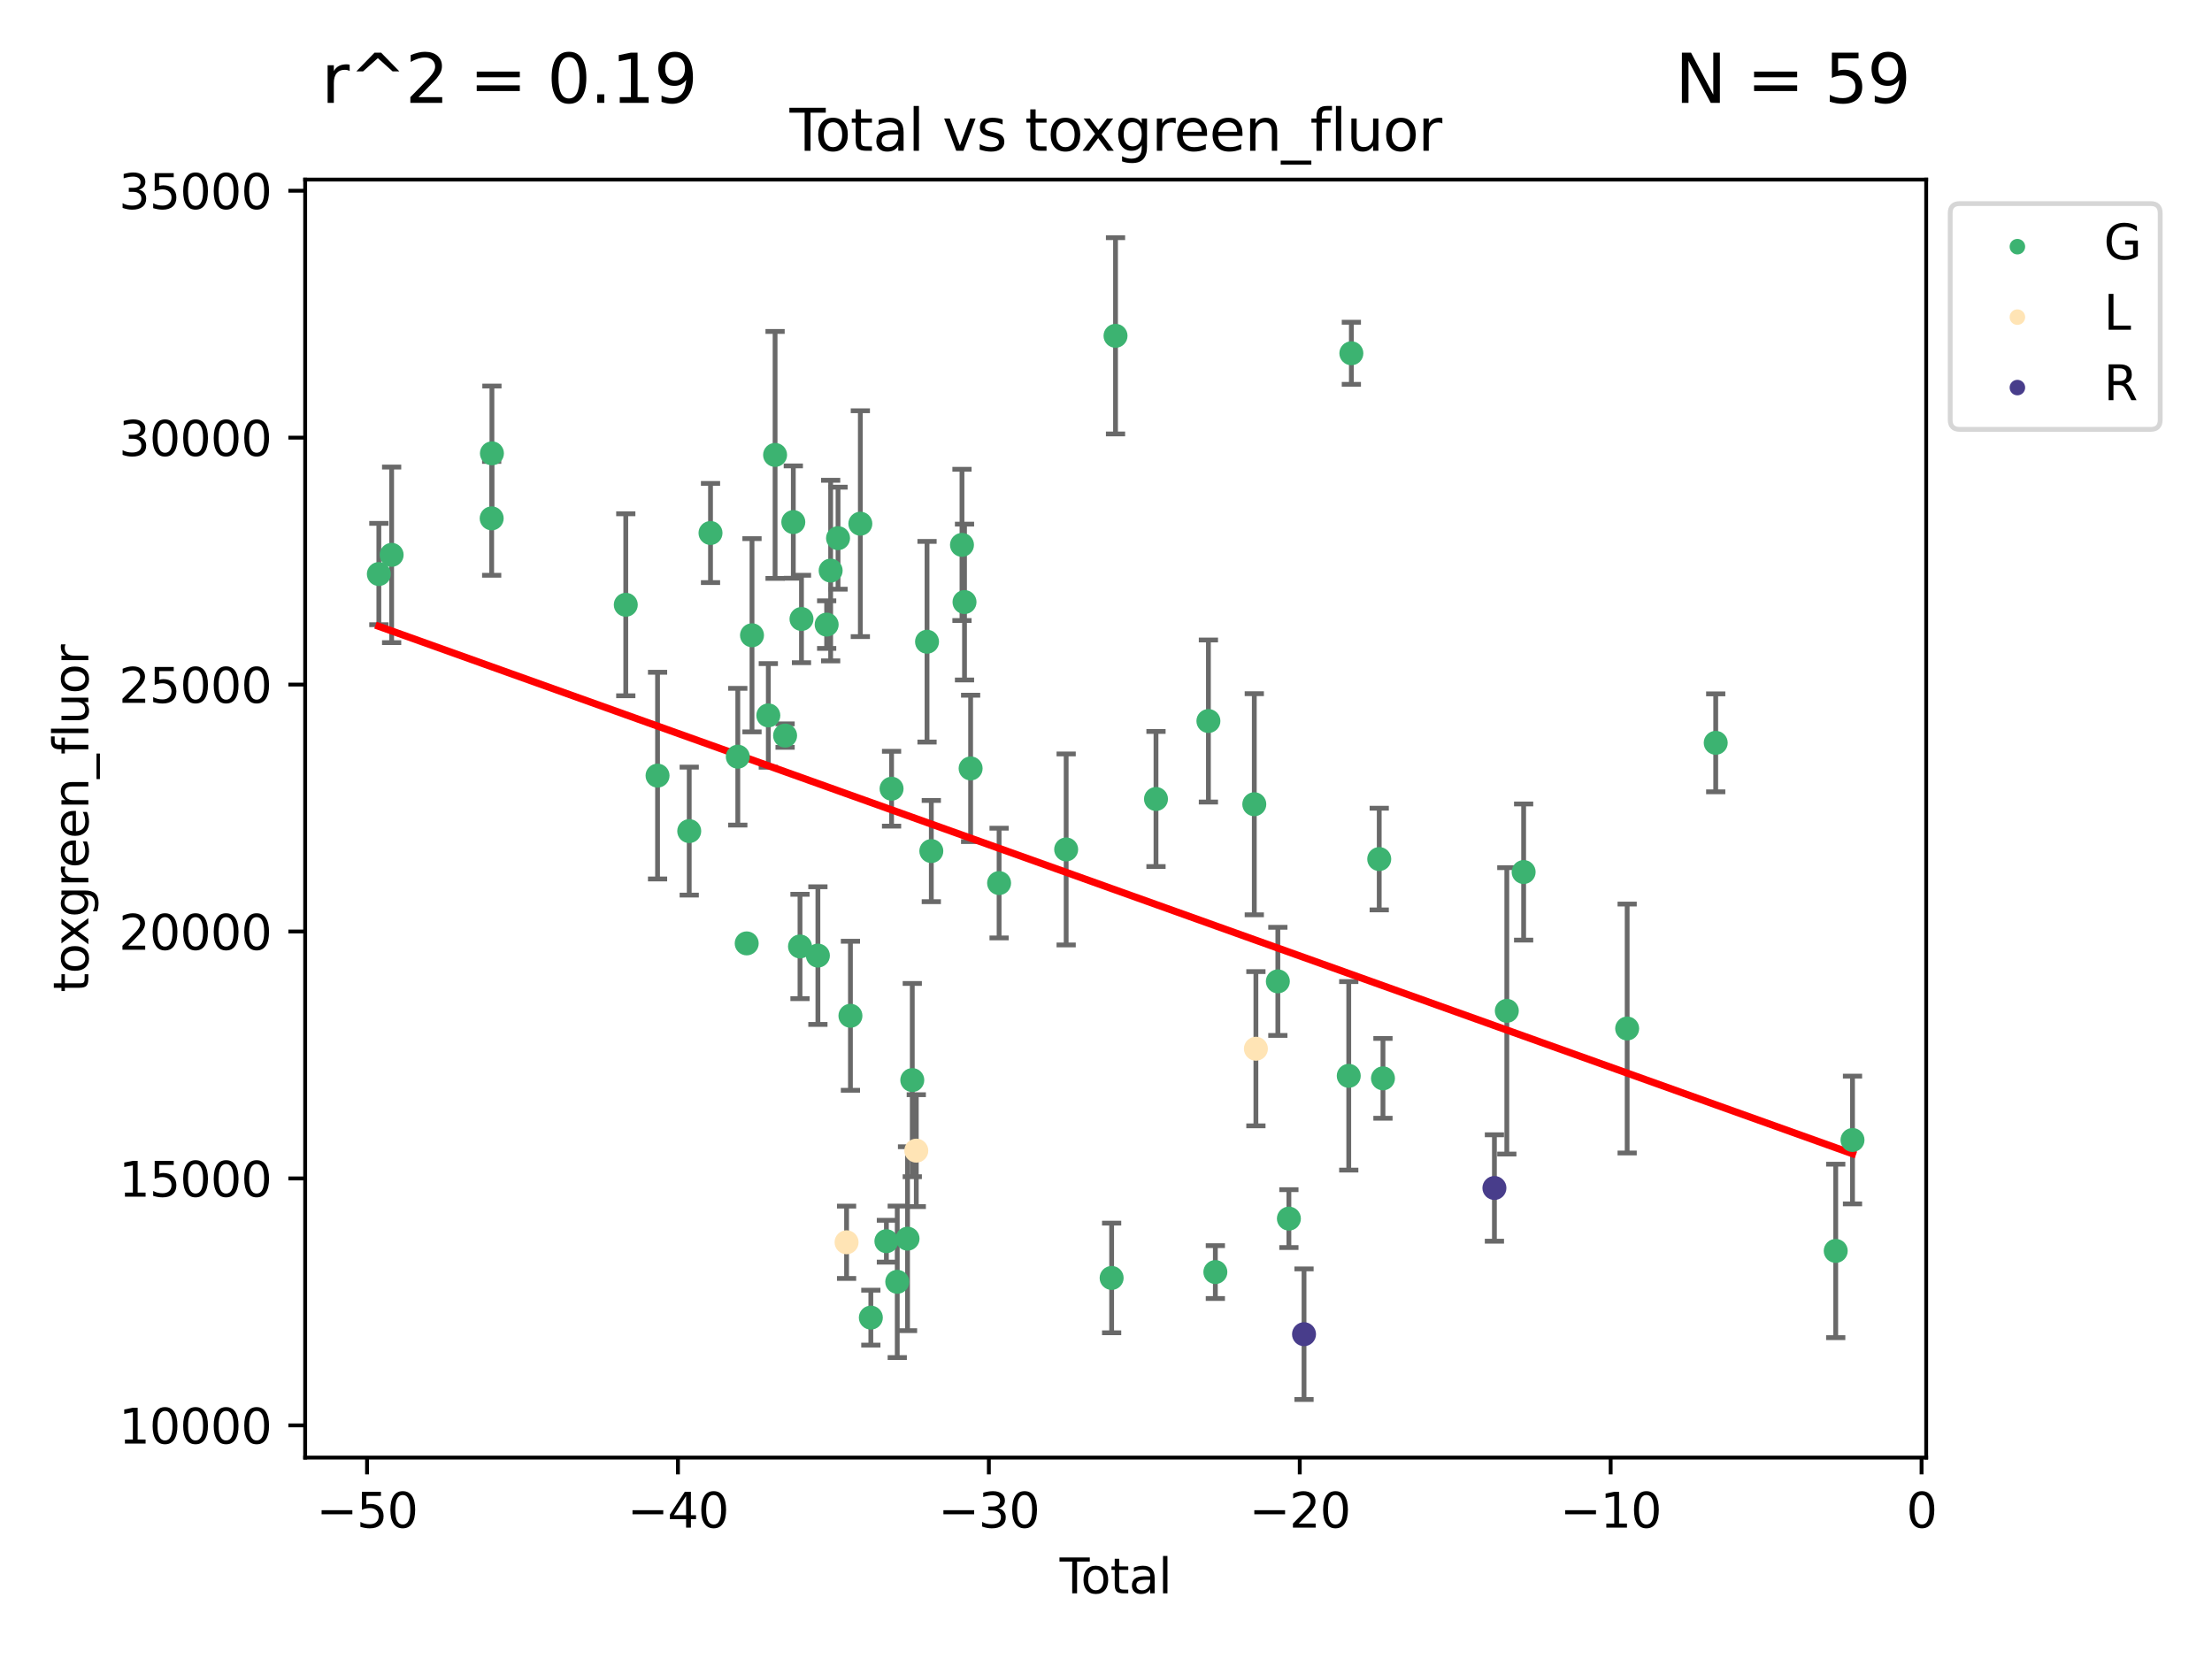 <?xml version="1.0" encoding="utf-8" standalone="no"?>
<!DOCTYPE svg PUBLIC "-//W3C//DTD SVG 1.1//EN"
  "http://www.w3.org/Graphics/SVG/1.1/DTD/svg11.dtd">
<svg xmlns:xlink="http://www.w3.org/1999/xlink" width="460.8pt" height="345.6pt" viewBox="0 0 460.8 345.6" xmlns="http://www.w3.org/2000/svg" version="1.1">
 <defs>
  <style type="text/css">*{stroke-linejoin: round; stroke-linecap: butt}</style>
 </defs>
 <g id="figure_1">
  <g id="patch_1">
   <path d="M 0 345.6 
L 460.8 345.6 
L 460.8 0 
L 0 0 
z
" style="fill: #ffffff"/>
  </g>
  <g id="axes_1">
   <g id="patch_2">
    <path d="M 63.571 303.64 
L 401.26 303.64 
L 401.26 37.411 
L 63.571 37.411 
z
" style="fill: #ffffff"/>
   </g>
   <g id="PathCollection_1">
    <defs>
     <path id="mfb7d590ecd" d="M 0 1.118 
C 0.297 1.118 0.581 1 0.791 0.791 
C 1 0.581 1.118 0.297 1.118 0 
C 1.118 -0.297 1 -0.581 0.791 -0.791 
C 0.581 -1 0.297 -1.118 0 -1.118 
C -0.297 -1.118 -0.581 -1 -0.791 -0.791 
C -1 -0.581 -1.118 -0.297 -1.118 0 
C -1.118 0.297 -1 0.581 -0.791 0.791 
C -0.581 1 -0.297 1.118 0 1.118 
z
" style="stroke: #3cb371"/>
    </defs>
    <g clip-path="url(#p2c0b965f2a)">
     <use xlink:href="#mfb7d590ecd" x="78.921" y="119.581" style="fill: #3cb371; stroke: #3cb371"/>
     <use xlink:href="#mfb7d590ecd" x="81.585" y="115.586" style="fill: #3cb371; stroke: #3cb371"/>
     <use xlink:href="#mfb7d590ecd" x="102.426" y="107.983" style="fill: #3cb371; stroke: #3cb371"/>
     <use xlink:href="#mfb7d590ecd" x="102.476" y="94.439" style="fill: #3cb371; stroke: #3cb371"/>
     <use xlink:href="#mfb7d590ecd" x="130.362" y="125.987" style="fill: #3cb371; stroke: #3cb371"/>
     <use xlink:href="#mfb7d590ecd" x="136.981" y="161.575" style="fill: #3cb371; stroke: #3cb371"/>
     <use xlink:href="#mfb7d590ecd" x="143.58" y="173.135" style="fill: #3cb371; stroke: #3cb371"/>
     <use xlink:href="#mfb7d590ecd" x="148.013" y="111.033" style="fill: #3cb371; stroke: #3cb371"/>
     <use xlink:href="#mfb7d590ecd" x="153.697" y="157.634" style="fill: #3cb371; stroke: #3cb371"/>
     <use xlink:href="#mfb7d590ecd" x="155.551" y="196.525" style="fill: #3cb371; stroke: #3cb371"/>
     <use xlink:href="#mfb7d590ecd" x="156.656" y="132.337" style="fill: #3cb371; stroke: #3cb371"/>
     <use xlink:href="#mfb7d590ecd" x="160.055" y="149.032" style="fill: #3cb371; stroke: #3cb371"/>
     <use xlink:href="#mfb7d590ecd" x="161.465" y="94.768" style="fill: #3cb371; stroke: #3cb371"/>
     <use xlink:href="#mfb7d590ecd" x="163.55" y="153.236" style="fill: #3cb371; stroke: #3cb371"/>
     <use xlink:href="#mfb7d590ecd" x="165.261" y="108.758" style="fill: #3cb371; stroke: #3cb371"/>
     <use xlink:href="#mfb7d590ecd" x="166.655" y="197.166" style="fill: #3cb371; stroke: #3cb371"/>
     <use xlink:href="#mfb7d590ecd" x="166.964" y="128.945" style="fill: #3cb371; stroke: #3cb371"/>
     <use xlink:href="#mfb7d590ecd" x="170.383" y="199.067" style="fill: #3cb371; stroke: #3cb371"/>
     <use xlink:href="#mfb7d590ecd" x="172.208" y="130.116" style="fill: #3cb371; stroke: #3cb371"/>
     <use xlink:href="#mfb7d590ecd" x="173.039" y="118.861" style="fill: #3cb371; stroke: #3cb371"/>
     <use xlink:href="#mfb7d590ecd" x="174.578" y="112.111" style="fill: #3cb371; stroke: #3cb371"/>
     <use xlink:href="#mfb7d590ecd" x="177.162" y="211.605" style="fill: #3cb371; stroke: #3cb371"/>
     <use xlink:href="#mfb7d590ecd" x="179.225" y="109.095" style="fill: #3cb371; stroke: #3cb371"/>
     <use xlink:href="#mfb7d590ecd" x="181.412" y="274.485" style="fill: #3cb371; stroke: #3cb371"/>
     <use xlink:href="#mfb7d590ecd" x="184.653" y="258.565" style="fill: #3cb371; stroke: #3cb371"/>
     <use xlink:href="#mfb7d590ecd" x="185.73" y="164.303" style="fill: #3cb371; stroke: #3cb371"/>
     <use xlink:href="#mfb7d590ecd" x="186.915" y="267.026" style="fill: #3cb371; stroke: #3cb371"/>
     <use xlink:href="#mfb7d590ecd" x="189.057" y="258.041" style="fill: #3cb371; stroke: #3cb371"/>
     <use xlink:href="#mfb7d590ecd" x="190.045" y="224.999" style="fill: #3cb371; stroke: #3cb371"/>
     <use xlink:href="#mfb7d590ecd" x="193.118" y="133.683" style="fill: #3cb371; stroke: #3cb371"/>
     <use xlink:href="#mfb7d590ecd" x="194.01" y="177.291" style="fill: #3cb371; stroke: #3cb371"/>
     <use xlink:href="#mfb7d590ecd" x="200.398" y="113.511" style="fill: #3cb371; stroke: #3cb371"/>
     <use xlink:href="#mfb7d590ecd" x="200.926" y="125.418" style="fill: #3cb371; stroke: #3cb371"/>
     <use xlink:href="#mfb7d590ecd" x="202.198" y="160.075" style="fill: #3cb371; stroke: #3cb371"/>
     <use xlink:href="#mfb7d590ecd" x="208.13" y="183.958" style="fill: #3cb371; stroke: #3cb371"/>
     <use xlink:href="#mfb7d590ecd" x="222.101" y="176.953" style="fill: #3cb371; stroke: #3cb371"/>
     <use xlink:href="#mfb7d590ecd" x="231.574" y="266.22" style="fill: #3cb371; stroke: #3cb371"/>
     <use xlink:href="#mfb7d590ecd" x="232.384" y="69.956" style="fill: #3cb371; stroke: #3cb371"/>
     <use xlink:href="#mfb7d590ecd" x="240.814" y="166.444" style="fill: #3cb371; stroke: #3cb371"/>
     <use xlink:href="#mfb7d590ecd" x="251.734" y="150.202" style="fill: #3cb371; stroke: #3cb371"/>
     <use xlink:href="#mfb7d590ecd" x="253.181" y="264.995" style="fill: #3cb371; stroke: #3cb371"/>
     <use xlink:href="#mfb7d590ecd" x="261.293" y="167.537" style="fill: #3cb371; stroke: #3cb371"/>
     <use xlink:href="#mfb7d590ecd" x="266.199" y="204.437" style="fill: #3cb371; stroke: #3cb371"/>
     <use xlink:href="#mfb7d590ecd" x="268.5" y="253.86" style="fill: #3cb371; stroke: #3cb371"/>
     <use xlink:href="#mfb7d590ecd" x="280.97" y="224.117" style="fill: #3cb371; stroke: #3cb371"/>
     <use xlink:href="#mfb7d590ecd" x="281.512" y="73.596" style="fill: #3cb371; stroke: #3cb371"/>
     <use xlink:href="#mfb7d590ecd" x="287.318" y="178.958" style="fill: #3cb371; stroke: #3cb371"/>
     <use xlink:href="#mfb7d590ecd" x="288.097" y="224.64" style="fill: #3cb371; stroke: #3cb371"/>
     <use xlink:href="#mfb7d590ecd" x="313.898" y="210.577" style="fill: #3cb371; stroke: #3cb371"/>
     <use xlink:href="#mfb7d590ecd" x="317.401" y="181.659" style="fill: #3cb371; stroke: #3cb371"/>
     <use xlink:href="#mfb7d590ecd" x="338.967" y="214.258" style="fill: #3cb371; stroke: #3cb371"/>
     <use xlink:href="#mfb7d590ecd" x="357.415" y="154.746" style="fill: #3cb371; stroke: #3cb371"/>
     <use xlink:href="#mfb7d590ecd" x="382.415" y="260.587" style="fill: #3cb371; stroke: #3cb371"/>
     <use xlink:href="#mfb7d590ecd" x="385.911" y="237.481" style="fill: #3cb371; stroke: #3cb371"/>
    </g>
   </g>
   <g id="PathCollection_2">
    <defs>
     <path id="m31b38ca33a" d="M 0 1.118 
C 0.297 1.118 0.581 1 0.791 0.791 
C 1 0.581 1.118 0.297 1.118 0 
C 1.118 -0.297 1 -0.581 0.791 -0.791 
C 0.581 -1 0.297 -1.118 0 -1.118 
C -0.297 -1.118 -0.581 -1 -0.791 -0.791 
C -1 -0.581 -1.118 -0.297 -1.118 0 
C -1.118 0.297 -1 0.581 -0.791 0.791 
C -0.581 1 -0.297 1.118 0 1.118 
z
" style="stroke: #ffe4b5"/>
    </defs>
    <g clip-path="url(#p2c0b965f2a)">
     <use xlink:href="#m31b38ca33a" x="176.357" y="258.789" style="fill: #ffe4b5; stroke: #ffe4b5"/>
     <use xlink:href="#m31b38ca33a" x="190.88" y="239.702" style="fill: #ffe4b5; stroke: #ffe4b5"/>
     <use xlink:href="#m31b38ca33a" x="261.627" y="218.471" style="fill: #ffe4b5; stroke: #ffe4b5"/>
    </g>
   </g>
   <g id="PathCollection_3">
    <defs>
     <path id="mff139bee35" d="M 0 1.118 
C 0.297 1.118 0.581 1 0.791 0.791 
C 1 0.581 1.118 0.297 1.118 0 
C 1.118 -0.297 1 -0.581 0.791 -0.791 
C 0.581 -1 0.297 -1.118 0 -1.118 
C -0.297 -1.118 -0.581 -1 -0.791 -0.791 
C -1 -0.581 -1.118 -0.297 -1.118 0 
C -1.118 0.297 -1 0.581 -0.791 0.791 
C -0.581 1 -0.297 1.118 0 1.118 
z
" style="stroke: #483d8b"/>
    </defs>
    <g clip-path="url(#p2c0b965f2a)">
     <use xlink:href="#mff139bee35" x="271.652" y="277.937" style="fill: #483d8b; stroke: #483d8b"/>
     <use xlink:href="#mff139bee35" x="311.315" y="247.481" style="fill: #483d8b; stroke: #483d8b"/>
    </g>
   </g>
   <g id="matplotlib.axis_1">
    <g id="xtick_1">
     <g id="line2d_1">
      <defs>
       <path id="mdb103b7ef4" d="M 0 0 
L 0 3.5 
" style="stroke: #000000; stroke-width: 0.8"/>
      </defs>
      <g>
       <use xlink:href="#mdb103b7ef4" x="76.462" y="303.64" style="stroke: #000000; stroke-width: 0.8"/>
      </g>
     </g>
     <g id="text_1">
      <!-- −50 -->
      <g transform="translate(65.909 318.238)scale(0.1 -0.1)">
       <defs>
        <path id="DejaVuSans-2212" d="M 678 2272 
L 4684 2272 
L 4684 1741 
L 678 1741 
L 678 2272 
z
" transform="scale(0.016)"/>
        <path id="DejaVuSans-35" d="M 691 4666 
L 3169 4666 
L 3169 4134 
L 1269 4134 
L 1269 2991 
Q 1406 3038 1543 3061 
Q 1681 3084 1819 3084 
Q 2600 3084 3056 2656 
Q 3513 2228 3513 1497 
Q 3513 744 3044 326 
Q 2575 -91 1722 -91 
Q 1428 -91 1123 -41 
Q 819 9 494 109 
L 494 744 
Q 775 591 1075 516 
Q 1375 441 1709 441 
Q 2250 441 2565 725 
Q 2881 1009 2881 1497 
Q 2881 1984 2565 2268 
Q 2250 2553 1709 2553 
Q 1456 2553 1204 2497 
Q 953 2441 691 2322 
L 691 4666 
z
" transform="scale(0.016)"/>
        <path id="DejaVuSans-30" d="M 2034 4250 
Q 1547 4250 1301 3770 
Q 1056 3291 1056 2328 
Q 1056 1369 1301 889 
Q 1547 409 2034 409 
Q 2525 409 2770 889 
Q 3016 1369 3016 2328 
Q 3016 3291 2770 3770 
Q 2525 4250 2034 4250 
z
M 2034 4750 
Q 2819 4750 3233 4129 
Q 3647 3509 3647 2328 
Q 3647 1150 3233 529 
Q 2819 -91 2034 -91 
Q 1250 -91 836 529 
Q 422 1150 422 2328 
Q 422 3509 836 4129 
Q 1250 4750 2034 4750 
z
" transform="scale(0.016)"/>
       </defs>
       <use xlink:href="#DejaVuSans-2212"/>
       <use xlink:href="#DejaVuSans-35" x="83.789"/>
       <use xlink:href="#DejaVuSans-30" x="147.412"/>
      </g>
     </g>
    </g>
    <g id="xtick_2">
     <g id="line2d_2">
      <g>
       <use xlink:href="#mdb103b7ef4" x="141.229" y="303.64" style="stroke: #000000; stroke-width: 0.8"/>
      </g>
     </g>
     <g id="text_2">
      <!-- −40 -->
      <g transform="translate(130.676 318.238)scale(0.1 -0.1)">
       <defs>
        <path id="DejaVuSans-34" d="M 2419 4116 
L 825 1625 
L 2419 1625 
L 2419 4116 
z
M 2253 4666 
L 3047 4666 
L 3047 1625 
L 3713 1625 
L 3713 1100 
L 3047 1100 
L 3047 0 
L 2419 0 
L 2419 1100 
L 313 1100 
L 313 1709 
L 2253 4666 
z
" transform="scale(0.016)"/>
       </defs>
       <use xlink:href="#DejaVuSans-2212"/>
       <use xlink:href="#DejaVuSans-34" x="83.789"/>
       <use xlink:href="#DejaVuSans-30" x="147.412"/>
      </g>
     </g>
    </g>
    <g id="xtick_3">
     <g id="line2d_3">
      <g>
       <use xlink:href="#mdb103b7ef4" x="205.996" y="303.64" style="stroke: #000000; stroke-width: 0.8"/>
      </g>
     </g>
     <g id="text_3">
      <!-- −30 -->
      <g transform="translate(195.444 318.238)scale(0.1 -0.1)">
       <defs>
        <path id="DejaVuSans-33" d="M 2597 2516 
Q 3050 2419 3304 2112 
Q 3559 1806 3559 1356 
Q 3559 666 3084 287 
Q 2609 -91 1734 -91 
Q 1441 -91 1130 -33 
Q 819 25 488 141 
L 488 750 
Q 750 597 1062 519 
Q 1375 441 1716 441 
Q 2309 441 2620 675 
Q 2931 909 2931 1356 
Q 2931 1769 2642 2001 
Q 2353 2234 1838 2234 
L 1294 2234 
L 1294 2753 
L 1863 2753 
Q 2328 2753 2575 2939 
Q 2822 3125 2822 3475 
Q 2822 3834 2567 4026 
Q 2313 4219 1838 4219 
Q 1578 4219 1281 4162 
Q 984 4106 628 3988 
L 628 4550 
Q 988 4650 1302 4700 
Q 1616 4750 1894 4750 
Q 2613 4750 3031 4423 
Q 3450 4097 3450 3541 
Q 3450 3153 3228 2886 
Q 3006 2619 2597 2516 
z
" transform="scale(0.016)"/>
       </defs>
       <use xlink:href="#DejaVuSans-2212"/>
       <use xlink:href="#DejaVuSans-33" x="83.789"/>
       <use xlink:href="#DejaVuSans-30" x="147.412"/>
      </g>
     </g>
    </g>
    <g id="xtick_4">
     <g id="line2d_4">
      <g>
       <use xlink:href="#mdb103b7ef4" x="270.763" y="303.64" style="stroke: #000000; stroke-width: 0.8"/>
      </g>
     </g>
     <g id="text_4">
      <!-- −20 -->
      <g transform="translate(260.211 318.238)scale(0.1 -0.1)">
       <defs>
        <path id="DejaVuSans-32" d="M 1228 531 
L 3431 531 
L 3431 0 
L 469 0 
L 469 531 
Q 828 903 1448 1529 
Q 2069 2156 2228 2338 
Q 2531 2678 2651 2914 
Q 2772 3150 2772 3378 
Q 2772 3750 2511 3984 
Q 2250 4219 1831 4219 
Q 1534 4219 1204 4116 
Q 875 4013 500 3803 
L 500 4441 
Q 881 4594 1212 4672 
Q 1544 4750 1819 4750 
Q 2544 4750 2975 4387 
Q 3406 4025 3406 3419 
Q 3406 3131 3298 2873 
Q 3191 2616 2906 2266 
Q 2828 2175 2409 1742 
Q 1991 1309 1228 531 
z
" transform="scale(0.016)"/>
       </defs>
       <use xlink:href="#DejaVuSans-2212"/>
       <use xlink:href="#DejaVuSans-32" x="83.789"/>
       <use xlink:href="#DejaVuSans-30" x="147.412"/>
      </g>
     </g>
    </g>
    <g id="xtick_5">
     <g id="line2d_5">
      <g>
       <use xlink:href="#mdb103b7ef4" x="335.531" y="303.64" style="stroke: #000000; stroke-width: 0.8"/>
      </g>
     </g>
     <g id="text_5">
      <!-- −10 -->
      <g transform="translate(324.978 318.238)scale(0.1 -0.1)">
       <defs>
        <path id="DejaVuSans-31" d="M 794 531 
L 1825 531 
L 1825 4091 
L 703 3866 
L 703 4441 
L 1819 4666 
L 2450 4666 
L 2450 531 
L 3481 531 
L 3481 0 
L 794 0 
L 794 531 
z
" transform="scale(0.016)"/>
       </defs>
       <use xlink:href="#DejaVuSans-2212"/>
       <use xlink:href="#DejaVuSans-31" x="83.789"/>
       <use xlink:href="#DejaVuSans-30" x="147.412"/>
      </g>
     </g>
    </g>
    <g id="xtick_6">
     <g id="line2d_6">
      <g>
       <use xlink:href="#mdb103b7ef4" x="400.298" y="303.64" style="stroke: #000000; stroke-width: 0.8"/>
      </g>
     </g>
     <g id="text_6">
      <!-- 0 -->
      <g transform="translate(397.117 318.238)scale(0.1 -0.1)">
       <use xlink:href="#DejaVuSans-30"/>
      </g>
     </g>
    </g>
    <g id="text_7">
     <!-- Total -->
     <g transform="translate(220.739 331.917)scale(0.1 -0.1)">
      <defs>
       <path id="DejaVuSans-54" d="M -19 4666 
L 3928 4666 
L 3928 4134 
L 2272 4134 
L 2272 0 
L 1638 0 
L 1638 4134 
L -19 4134 
L -19 4666 
z
" transform="scale(0.016)"/>
       <path id="DejaVuSans-6f" d="M 1959 3097 
Q 1497 3097 1228 2736 
Q 959 2375 959 1747 
Q 959 1119 1226 758 
Q 1494 397 1959 397 
Q 2419 397 2687 759 
Q 2956 1122 2956 1747 
Q 2956 2369 2687 2733 
Q 2419 3097 1959 3097 
z
M 1959 3584 
Q 2709 3584 3137 3096 
Q 3566 2609 3566 1747 
Q 3566 888 3137 398 
Q 2709 -91 1959 -91 
Q 1206 -91 779 398 
Q 353 888 353 1747 
Q 353 2609 779 3096 
Q 1206 3584 1959 3584 
z
" transform="scale(0.016)"/>
       <path id="DejaVuSans-74" d="M 1172 4494 
L 1172 3500 
L 2356 3500 
L 2356 3053 
L 1172 3053 
L 1172 1153 
Q 1172 725 1289 603 
Q 1406 481 1766 481 
L 2356 481 
L 2356 0 
L 1766 0 
Q 1100 0 847 248 
Q 594 497 594 1153 
L 594 3053 
L 172 3053 
L 172 3500 
L 594 3500 
L 594 4494 
L 1172 4494 
z
" transform="scale(0.016)"/>
       <path id="DejaVuSans-61" d="M 2194 1759 
Q 1497 1759 1228 1600 
Q 959 1441 959 1056 
Q 959 750 1161 570 
Q 1363 391 1709 391 
Q 2188 391 2477 730 
Q 2766 1069 2766 1631 
L 2766 1759 
L 2194 1759 
z
M 3341 1997 
L 3341 0 
L 2766 0 
L 2766 531 
Q 2569 213 2275 61 
Q 1981 -91 1556 -91 
Q 1019 -91 701 211 
Q 384 513 384 1019 
Q 384 1609 779 1909 
Q 1175 2209 1959 2209 
L 2766 2209 
L 2766 2266 
Q 2766 2663 2505 2880 
Q 2244 3097 1772 3097 
Q 1472 3097 1187 3025 
Q 903 2953 641 2809 
L 641 3341 
Q 956 3463 1253 3523 
Q 1550 3584 1831 3584 
Q 2591 3584 2966 3190 
Q 3341 2797 3341 1997 
z
" transform="scale(0.016)"/>
       <path id="DejaVuSans-6c" d="M 603 4863 
L 1178 4863 
L 1178 0 
L 603 0 
L 603 4863 
z
" transform="scale(0.016)"/>
      </defs>
      <use xlink:href="#DejaVuSans-54"/>
      <use xlink:href="#DejaVuSans-6f" x="44.084"/>
      <use xlink:href="#DejaVuSans-74" x="105.266"/>
      <use xlink:href="#DejaVuSans-61" x="144.475"/>
      <use xlink:href="#DejaVuSans-6c" x="205.754"/>
     </g>
    </g>
   </g>
   <g id="matplotlib.axis_2">
    <g id="ytick_1">
     <g id="line2d_7">
      <defs>
       <path id="m316f600d56" d="M 0 0 
L -3.5 0 
" style="stroke: #000000; stroke-width: 0.8"/>
      </defs>
      <g>
       <use xlink:href="#m316f600d56" x="63.571" y="296.929" style="stroke: #000000; stroke-width: 0.8"/>
      </g>
     </g>
     <g id="text_8">
      <!-- 10000 -->
      <g transform="translate(24.759 300.728)scale(0.1 -0.1)">
       <use xlink:href="#DejaVuSans-31"/>
       <use xlink:href="#DejaVuSans-30" x="63.623"/>
       <use xlink:href="#DejaVuSans-30" x="127.246"/>
       <use xlink:href="#DejaVuSans-30" x="190.869"/>
       <use xlink:href="#DejaVuSans-30" x="254.492"/>
      </g>
     </g>
    </g>
    <g id="ytick_2">
     <g id="line2d_8">
      <g>
       <use xlink:href="#m316f600d56" x="63.571" y="245.49" style="stroke: #000000; stroke-width: 0.8"/>
      </g>
     </g>
     <g id="text_9">
      <!-- 15000 -->
      <g transform="translate(24.759 249.289)scale(0.1 -0.1)">
       <use xlink:href="#DejaVuSans-31"/>
       <use xlink:href="#DejaVuSans-35" x="63.623"/>
       <use xlink:href="#DejaVuSans-30" x="127.246"/>
       <use xlink:href="#DejaVuSans-30" x="190.869"/>
       <use xlink:href="#DejaVuSans-30" x="254.492"/>
      </g>
     </g>
    </g>
    <g id="ytick_3">
     <g id="line2d_9">
      <g>
       <use xlink:href="#m316f600d56" x="63.571" y="194.051" style="stroke: #000000; stroke-width: 0.8"/>
      </g>
     </g>
     <g id="text_10">
      <!-- 20000 -->
      <g transform="translate(24.759 197.85)scale(0.1 -0.1)">
       <use xlink:href="#DejaVuSans-32"/>
       <use xlink:href="#DejaVuSans-30" x="63.623"/>
       <use xlink:href="#DejaVuSans-30" x="127.246"/>
       <use xlink:href="#DejaVuSans-30" x="190.869"/>
       <use xlink:href="#DejaVuSans-30" x="254.492"/>
      </g>
     </g>
    </g>
    <g id="ytick_4">
     <g id="line2d_10">
      <g>
       <use xlink:href="#m316f600d56" x="63.571" y="142.612" style="stroke: #000000; stroke-width: 0.8"/>
      </g>
     </g>
     <g id="text_11">
      <!-- 25000 -->
      <g transform="translate(24.759 146.411)scale(0.1 -0.1)">
       <use xlink:href="#DejaVuSans-32"/>
       <use xlink:href="#DejaVuSans-35" x="63.623"/>
       <use xlink:href="#DejaVuSans-30" x="127.246"/>
       <use xlink:href="#DejaVuSans-30" x="190.869"/>
       <use xlink:href="#DejaVuSans-30" x="254.492"/>
      </g>
     </g>
    </g>
    <g id="ytick_5">
     <g id="line2d_11">
      <g>
       <use xlink:href="#m316f600d56" x="63.571" y="91.172" style="stroke: #000000; stroke-width: 0.8"/>
      </g>
     </g>
     <g id="text_12">
      <!-- 30000 -->
      <g transform="translate(24.759 94.972)scale(0.1 -0.1)">
       <use xlink:href="#DejaVuSans-33"/>
       <use xlink:href="#DejaVuSans-30" x="63.623"/>
       <use xlink:href="#DejaVuSans-30" x="127.246"/>
       <use xlink:href="#DejaVuSans-30" x="190.869"/>
       <use xlink:href="#DejaVuSans-30" x="254.492"/>
      </g>
     </g>
    </g>
    <g id="ytick_6">
     <g id="line2d_12">
      <g>
       <use xlink:href="#m316f600d56" x="63.571" y="39.733" style="stroke: #000000; stroke-width: 0.8"/>
      </g>
     </g>
     <g id="text_13">
      <!-- 35000 -->
      <g transform="translate(24.759 43.533)scale(0.1 -0.1)">
       <use xlink:href="#DejaVuSans-33"/>
       <use xlink:href="#DejaVuSans-35" x="63.623"/>
       <use xlink:href="#DejaVuSans-30" x="127.246"/>
       <use xlink:href="#DejaVuSans-30" x="190.869"/>
       <use xlink:href="#DejaVuSans-30" x="254.492"/>
      </g>
     </g>
    </g>
    <g id="text_14">
     <!-- toxgreen_fluor -->
     <g transform="translate(18.401 206.72)rotate(-90)scale(0.1 -0.1)">
      <defs>
       <path id="DejaVuSans-78" d="M 3513 3500 
L 2247 1797 
L 3578 0 
L 2900 0 
L 1881 1375 
L 863 0 
L 184 0 
L 1544 1831 
L 300 3500 
L 978 3500 
L 1906 2253 
L 2834 3500 
L 3513 3500 
z
" transform="scale(0.016)"/>
       <path id="DejaVuSans-67" d="M 2906 1791 
Q 2906 2416 2648 2759 
Q 2391 3103 1925 3103 
Q 1463 3103 1205 2759 
Q 947 2416 947 1791 
Q 947 1169 1205 825 
Q 1463 481 1925 481 
Q 2391 481 2648 825 
Q 2906 1169 2906 1791 
z
M 3481 434 
Q 3481 -459 3084 -895 
Q 2688 -1331 1869 -1331 
Q 1566 -1331 1297 -1286 
Q 1028 -1241 775 -1147 
L 775 -588 
Q 1028 -725 1275 -790 
Q 1522 -856 1778 -856 
Q 2344 -856 2625 -561 
Q 2906 -266 2906 331 
L 2906 616 
Q 2728 306 2450 153 
Q 2172 0 1784 0 
Q 1141 0 747 490 
Q 353 981 353 1791 
Q 353 2603 747 3093 
Q 1141 3584 1784 3584 
Q 2172 3584 2450 3431 
Q 2728 3278 2906 2969 
L 2906 3500 
L 3481 3500 
L 3481 434 
z
" transform="scale(0.016)"/>
       <path id="DejaVuSans-72" d="M 2631 2963 
Q 2534 3019 2420 3045 
Q 2306 3072 2169 3072 
Q 1681 3072 1420 2755 
Q 1159 2438 1159 1844 
L 1159 0 
L 581 0 
L 581 3500 
L 1159 3500 
L 1159 2956 
Q 1341 3275 1631 3429 
Q 1922 3584 2338 3584 
Q 2397 3584 2469 3576 
Q 2541 3569 2628 3553 
L 2631 2963 
z
" transform="scale(0.016)"/>
       <path id="DejaVuSans-65" d="M 3597 1894 
L 3597 1613 
L 953 1613 
Q 991 1019 1311 708 
Q 1631 397 2203 397 
Q 2534 397 2845 478 
Q 3156 559 3463 722 
L 3463 178 
Q 3153 47 2828 -22 
Q 2503 -91 2169 -91 
Q 1331 -91 842 396 
Q 353 884 353 1716 
Q 353 2575 817 3079 
Q 1281 3584 2069 3584 
Q 2775 3584 3186 3129 
Q 3597 2675 3597 1894 
z
M 3022 2063 
Q 3016 2534 2758 2815 
Q 2500 3097 2075 3097 
Q 1594 3097 1305 2825 
Q 1016 2553 972 2059 
L 3022 2063 
z
" transform="scale(0.016)"/>
       <path id="DejaVuSans-6e" d="M 3513 2113 
L 3513 0 
L 2938 0 
L 2938 2094 
Q 2938 2591 2744 2837 
Q 2550 3084 2163 3084 
Q 1697 3084 1428 2787 
Q 1159 2491 1159 1978 
L 1159 0 
L 581 0 
L 581 3500 
L 1159 3500 
L 1159 2956 
Q 1366 3272 1645 3428 
Q 1925 3584 2291 3584 
Q 2894 3584 3203 3211 
Q 3513 2838 3513 2113 
z
" transform="scale(0.016)"/>
       <path id="DejaVuSans-5f" d="M 3263 -1063 
L 3263 -1509 
L -63 -1509 
L -63 -1063 
L 3263 -1063 
z
" transform="scale(0.016)"/>
       <path id="DejaVuSans-66" d="M 2375 4863 
L 2375 4384 
L 1825 4384 
Q 1516 4384 1395 4259 
Q 1275 4134 1275 3809 
L 1275 3500 
L 2222 3500 
L 2222 3053 
L 1275 3053 
L 1275 0 
L 697 0 
L 697 3053 
L 147 3053 
L 147 3500 
L 697 3500 
L 697 3744 
Q 697 4328 969 4595 
Q 1241 4863 1831 4863 
L 2375 4863 
z
" transform="scale(0.016)"/>
       <path id="DejaVuSans-75" d="M 544 1381 
L 544 3500 
L 1119 3500 
L 1119 1403 
Q 1119 906 1312 657 
Q 1506 409 1894 409 
Q 2359 409 2629 706 
Q 2900 1003 2900 1516 
L 2900 3500 
L 3475 3500 
L 3475 0 
L 2900 0 
L 2900 538 
Q 2691 219 2414 64 
Q 2138 -91 1772 -91 
Q 1169 -91 856 284 
Q 544 659 544 1381 
z
M 1991 3584 
L 1991 3584 
z
" transform="scale(0.016)"/>
      </defs>
      <use xlink:href="#DejaVuSans-74"/>
      <use xlink:href="#DejaVuSans-6f" x="39.209"/>
      <use xlink:href="#DejaVuSans-78" x="97.266"/>
      <use xlink:href="#DejaVuSans-67" x="156.445"/>
      <use xlink:href="#DejaVuSans-72" x="219.922"/>
      <use xlink:href="#DejaVuSans-65" x="258.785"/>
      <use xlink:href="#DejaVuSans-65" x="320.309"/>
      <use xlink:href="#DejaVuSans-6e" x="381.832"/>
      <use xlink:href="#DejaVuSans-5f" x="445.211"/>
      <use xlink:href="#DejaVuSans-66" x="495.211"/>
      <use xlink:href="#DejaVuSans-6c" x="530.416"/>
      <use xlink:href="#DejaVuSans-75" x="558.199"/>
      <use xlink:href="#DejaVuSans-6f" x="621.578"/>
      <use xlink:href="#DejaVuSans-72" x="682.76"/>
     </g>
    </g>
   </g>
   <g id="LineCollection_1">
    <path d="M 78.921 130.138 
L 78.921 109.025 
" clip-path="url(#p2c0b965f2a)" style="fill: none; stroke: #696969"/>
    <path d="M 81.585 133.874 
L 81.585 97.297 
" clip-path="url(#p2c0b965f2a)" style="fill: none; stroke: #696969"/>
    <path d="M 102.426 119.842 
L 102.426 96.125 
" clip-path="url(#p2c0b965f2a)" style="fill: none; stroke: #696969"/>
    <path d="M 102.476 108.456 
L 102.476 80.422 
" clip-path="url(#p2c0b965f2a)" style="fill: none; stroke: #696969"/>
    <path d="M 130.362 144.947 
L 130.362 107.028 
" clip-path="url(#p2c0b965f2a)" style="fill: none; stroke: #696969"/>
    <path d="M 136.981 183.105 
L 136.981 140.044 
" clip-path="url(#p2c0b965f2a)" style="fill: none; stroke: #696969"/>
    <path d="M 143.58 186.465 
L 143.58 159.806 
" clip-path="url(#p2c0b965f2a)" style="fill: none; stroke: #696969"/>
    <path d="M 148.013 121.364 
L 148.013 100.703 
" clip-path="url(#p2c0b965f2a)" style="fill: none; stroke: #696969"/>
    <path d="M 153.697 171.876 
L 153.697 143.391 
" clip-path="url(#p2c0b965f2a)" style="fill: none; stroke: #696969"/>
    <path d="M 155.551 197.295 
L 155.551 195.755 
" clip-path="url(#p2c0b965f2a)" style="fill: none; stroke: #696969"/>
    <path d="M 156.656 152.466 
L 156.656 112.209 
" clip-path="url(#p2c0b965f2a)" style="fill: none; stroke: #696969"/>
    <path d="M 160.055 159.824 
L 160.055 138.24 
" clip-path="url(#p2c0b965f2a)" style="fill: none; stroke: #696969"/>
    <path d="M 161.465 120.49 
L 161.465 69.045 
" clip-path="url(#p2c0b965f2a)" style="fill: none; stroke: #696969"/>
    <path d="M 163.55 155.681 
L 163.55 150.79 
" clip-path="url(#p2c0b965f2a)" style="fill: none; stroke: #696969"/>
    <path d="M 165.261 120.456 
L 165.261 97.06 
" clip-path="url(#p2c0b965f2a)" style="fill: none; stroke: #696969"/>
    <path d="M 166.655 208.035 
L 166.655 186.297 
" clip-path="url(#p2c0b965f2a)" style="fill: none; stroke: #696969"/>
    <path d="M 166.964 138.051 
L 166.964 119.838 
" clip-path="url(#p2c0b965f2a)" style="fill: none; stroke: #696969"/>
    <path d="M 170.383 213.404 
L 170.383 184.73 
" clip-path="url(#p2c0b965f2a)" style="fill: none; stroke: #696969"/>
    <path d="M 172.208 135.072 
L 172.208 125.161 
" clip-path="url(#p2c0b965f2a)" style="fill: none; stroke: #696969"/>
    <path d="M 173.039 137.674 
L 173.039 100.047 
" clip-path="url(#p2c0b965f2a)" style="fill: none; stroke: #696969"/>
    <path d="M 174.578 122.736 
L 174.578 101.486 
" clip-path="url(#p2c0b965f2a)" style="fill: none; stroke: #696969"/>
    <path d="M 177.162 227.129 
L 177.162 196.081 
" clip-path="url(#p2c0b965f2a)" style="fill: none; stroke: #696969"/>
    <path d="M 179.225 132.618 
L 179.225 85.571 
" clip-path="url(#p2c0b965f2a)" style="fill: none; stroke: #696969"/>
    <path d="M 181.412 280.206 
L 181.412 268.765 
" clip-path="url(#p2c0b965f2a)" style="fill: none; stroke: #696969"/>
    <path d="M 184.653 262.925 
L 184.653 254.206 
" clip-path="url(#p2c0b965f2a)" style="fill: none; stroke: #696969"/>
    <path d="M 185.73 172.099 
L 185.73 156.507 
" clip-path="url(#p2c0b965f2a)" style="fill: none; stroke: #696969"/>
    <path d="M 186.915 282.802 
L 186.915 251.25 
" clip-path="url(#p2c0b965f2a)" style="fill: none; stroke: #696969"/>
    <path d="M 189.057 277.196 
L 189.057 238.886 
" clip-path="url(#p2c0b965f2a)" style="fill: none; stroke: #696969"/>
    <path d="M 190.045 245.123 
L 190.045 204.874 
" clip-path="url(#p2c0b965f2a)" style="fill: none; stroke: #696969"/>
    <path d="M 193.118 154.581 
L 193.118 112.785 
" clip-path="url(#p2c0b965f2a)" style="fill: none; stroke: #696969"/>
    <path d="M 194.01 187.834 
L 194.01 166.748 
" clip-path="url(#p2c0b965f2a)" style="fill: none; stroke: #696969"/>
    <path d="M 200.398 129.261 
L 200.398 97.761 
" clip-path="url(#p2c0b965f2a)" style="fill: none; stroke: #696969"/>
    <path d="M 200.926 141.651 
L 200.926 109.184 
" clip-path="url(#p2c0b965f2a)" style="fill: none; stroke: #696969"/>
    <path d="M 202.198 175.323 
L 202.198 144.826 
" clip-path="url(#p2c0b965f2a)" style="fill: none; stroke: #696969"/>
    <path d="M 208.13 195.386 
L 208.13 172.531 
" clip-path="url(#p2c0b965f2a)" style="fill: none; stroke: #696969"/>
    <path d="M 222.101 196.846 
L 222.101 157.06 
" clip-path="url(#p2c0b965f2a)" style="fill: none; stroke: #696969"/>
    <path d="M 231.574 277.639 
L 231.574 254.801 
" clip-path="url(#p2c0b965f2a)" style="fill: none; stroke: #696969"/>
    <path d="M 232.384 90.399 
L 232.384 49.513 
" clip-path="url(#p2c0b965f2a)" style="fill: none; stroke: #696969"/>
    <path d="M 240.814 180.518 
L 240.814 152.37 
" clip-path="url(#p2c0b965f2a)" style="fill: none; stroke: #696969"/>
    <path d="M 251.734 167.082 
L 251.734 133.321 
" clip-path="url(#p2c0b965f2a)" style="fill: none; stroke: #696969"/>
    <path d="M 253.181 270.502 
L 253.181 259.488 
" clip-path="url(#p2c0b965f2a)" style="fill: none; stroke: #696969"/>
    <path d="M 261.293 190.566 
L 261.293 144.507 
" clip-path="url(#p2c0b965f2a)" style="fill: none; stroke: #696969"/>
    <path d="M 266.199 215.698 
L 266.199 193.177 
" clip-path="url(#p2c0b965f2a)" style="fill: none; stroke: #696969"/>
    <path d="M 268.5 259.886 
L 268.5 247.833 
" clip-path="url(#p2c0b965f2a)" style="fill: none; stroke: #696969"/>
    <path d="M 280.97 243.751 
L 280.97 204.483 
" clip-path="url(#p2c0b965f2a)" style="fill: none; stroke: #696969"/>
    <path d="M 281.512 80.063 
L 281.512 67.13 
" clip-path="url(#p2c0b965f2a)" style="fill: none; stroke: #696969"/>
    <path d="M 287.318 189.547 
L 287.318 168.368 
" clip-path="url(#p2c0b965f2a)" style="fill: none; stroke: #696969"/>
    <path d="M 288.097 232.953 
L 288.097 216.327 
" clip-path="url(#p2c0b965f2a)" style="fill: none; stroke: #696969"/>
    <path d="M 313.898 240.406 
L 313.898 180.749 
" clip-path="url(#p2c0b965f2a)" style="fill: none; stroke: #696969"/>
    <path d="M 317.401 195.839 
L 317.401 167.479 
" clip-path="url(#p2c0b965f2a)" style="fill: none; stroke: #696969"/>
    <path d="M 338.967 240.186 
L 338.967 188.33 
" clip-path="url(#p2c0b965f2a)" style="fill: none; stroke: #696969"/>
    <path d="M 357.415 164.948 
L 357.415 144.544 
" clip-path="url(#p2c0b965f2a)" style="fill: none; stroke: #696969"/>
    <path d="M 382.415 278.653 
L 382.415 242.522 
" clip-path="url(#p2c0b965f2a)" style="fill: none; stroke: #696969"/>
    <path d="M 385.911 250.79 
L 385.911 224.172 
" clip-path="url(#p2c0b965f2a)" style="fill: none; stroke: #696969"/>
   </g>
   <g id="line2d_13">
    <defs>
     <path id="mea92e69062" d="M 2 0 
L -2 -0 
" style="stroke: #696969"/>
    </defs>
    <g clip-path="url(#p2c0b965f2a)">
     <use xlink:href="#mea92e69062" x="78.921" y="130.138" style="fill: #696969; stroke: #696969"/>
     <use xlink:href="#mea92e69062" x="81.585" y="133.874" style="fill: #696969; stroke: #696969"/>
     <use xlink:href="#mea92e69062" x="102.426" y="119.842" style="fill: #696969; stroke: #696969"/>
     <use xlink:href="#mea92e69062" x="102.476" y="108.456" style="fill: #696969; stroke: #696969"/>
     <use xlink:href="#mea92e69062" x="130.362" y="144.947" style="fill: #696969; stroke: #696969"/>
     <use xlink:href="#mea92e69062" x="136.981" y="183.105" style="fill: #696969; stroke: #696969"/>
     <use xlink:href="#mea92e69062" x="143.58" y="186.465" style="fill: #696969; stroke: #696969"/>
     <use xlink:href="#mea92e69062" x="148.013" y="121.364" style="fill: #696969; stroke: #696969"/>
     <use xlink:href="#mea92e69062" x="153.697" y="171.876" style="fill: #696969; stroke: #696969"/>
     <use xlink:href="#mea92e69062" x="155.551" y="197.295" style="fill: #696969; stroke: #696969"/>
     <use xlink:href="#mea92e69062" x="156.656" y="152.466" style="fill: #696969; stroke: #696969"/>
     <use xlink:href="#mea92e69062" x="160.055" y="159.824" style="fill: #696969; stroke: #696969"/>
     <use xlink:href="#mea92e69062" x="161.465" y="120.49" style="fill: #696969; stroke: #696969"/>
     <use xlink:href="#mea92e69062" x="163.55" y="155.681" style="fill: #696969; stroke: #696969"/>
     <use xlink:href="#mea92e69062" x="165.261" y="120.456" style="fill: #696969; stroke: #696969"/>
     <use xlink:href="#mea92e69062" x="166.655" y="208.035" style="fill: #696969; stroke: #696969"/>
     <use xlink:href="#mea92e69062" x="166.964" y="138.051" style="fill: #696969; stroke: #696969"/>
     <use xlink:href="#mea92e69062" x="170.383" y="213.404" style="fill: #696969; stroke: #696969"/>
     <use xlink:href="#mea92e69062" x="172.208" y="135.072" style="fill: #696969; stroke: #696969"/>
     <use xlink:href="#mea92e69062" x="173.039" y="137.674" style="fill: #696969; stroke: #696969"/>
     <use xlink:href="#mea92e69062" x="174.578" y="122.736" style="fill: #696969; stroke: #696969"/>
     <use xlink:href="#mea92e69062" x="177.162" y="227.129" style="fill: #696969; stroke: #696969"/>
     <use xlink:href="#mea92e69062" x="179.225" y="132.618" style="fill: #696969; stroke: #696969"/>
     <use xlink:href="#mea92e69062" x="181.412" y="280.206" style="fill: #696969; stroke: #696969"/>
     <use xlink:href="#mea92e69062" x="184.653" y="262.925" style="fill: #696969; stroke: #696969"/>
     <use xlink:href="#mea92e69062" x="185.73" y="172.099" style="fill: #696969; stroke: #696969"/>
     <use xlink:href="#mea92e69062" x="186.915" y="282.802" style="fill: #696969; stroke: #696969"/>
     <use xlink:href="#mea92e69062" x="189.057" y="277.196" style="fill: #696969; stroke: #696969"/>
     <use xlink:href="#mea92e69062" x="190.045" y="245.123" style="fill: #696969; stroke: #696969"/>
     <use xlink:href="#mea92e69062" x="193.118" y="154.581" style="fill: #696969; stroke: #696969"/>
     <use xlink:href="#mea92e69062" x="194.01" y="187.834" style="fill: #696969; stroke: #696969"/>
     <use xlink:href="#mea92e69062" x="200.398" y="129.261" style="fill: #696969; stroke: #696969"/>
     <use xlink:href="#mea92e69062" x="200.926" y="141.651" style="fill: #696969; stroke: #696969"/>
     <use xlink:href="#mea92e69062" x="202.198" y="175.323" style="fill: #696969; stroke: #696969"/>
     <use xlink:href="#mea92e69062" x="208.13" y="195.386" style="fill: #696969; stroke: #696969"/>
     <use xlink:href="#mea92e69062" x="222.101" y="196.846" style="fill: #696969; stroke: #696969"/>
     <use xlink:href="#mea92e69062" x="231.574" y="277.639" style="fill: #696969; stroke: #696969"/>
     <use xlink:href="#mea92e69062" x="232.384" y="90.399" style="fill: #696969; stroke: #696969"/>
     <use xlink:href="#mea92e69062" x="240.814" y="180.518" style="fill: #696969; stroke: #696969"/>
     <use xlink:href="#mea92e69062" x="251.734" y="167.082" style="fill: #696969; stroke: #696969"/>
     <use xlink:href="#mea92e69062" x="253.181" y="270.502" style="fill: #696969; stroke: #696969"/>
     <use xlink:href="#mea92e69062" x="261.293" y="190.566" style="fill: #696969; stroke: #696969"/>
     <use xlink:href="#mea92e69062" x="266.199" y="215.698" style="fill: #696969; stroke: #696969"/>
     <use xlink:href="#mea92e69062" x="268.5" y="259.886" style="fill: #696969; stroke: #696969"/>
     <use xlink:href="#mea92e69062" x="280.97" y="243.751" style="fill: #696969; stroke: #696969"/>
     <use xlink:href="#mea92e69062" x="281.512" y="80.063" style="fill: #696969; stroke: #696969"/>
     <use xlink:href="#mea92e69062" x="287.318" y="189.547" style="fill: #696969; stroke: #696969"/>
     <use xlink:href="#mea92e69062" x="288.097" y="232.953" style="fill: #696969; stroke: #696969"/>
     <use xlink:href="#mea92e69062" x="313.898" y="240.406" style="fill: #696969; stroke: #696969"/>
     <use xlink:href="#mea92e69062" x="317.401" y="195.839" style="fill: #696969; stroke: #696969"/>
     <use xlink:href="#mea92e69062" x="338.967" y="240.186" style="fill: #696969; stroke: #696969"/>
     <use xlink:href="#mea92e69062" x="357.415" y="164.948" style="fill: #696969; stroke: #696969"/>
     <use xlink:href="#mea92e69062" x="382.415" y="278.653" style="fill: #696969; stroke: #696969"/>
     <use xlink:href="#mea92e69062" x="385.911" y="250.79" style="fill: #696969; stroke: #696969"/>
    </g>
   </g>
   <g id="line2d_14">
    <g clip-path="url(#p2c0b965f2a)">
     <use xlink:href="#mea92e69062" x="78.921" y="109.025" style="fill: #696969; stroke: #696969"/>
     <use xlink:href="#mea92e69062" x="81.585" y="97.297" style="fill: #696969; stroke: #696969"/>
     <use xlink:href="#mea92e69062" x="102.426" y="96.125" style="fill: #696969; stroke: #696969"/>
     <use xlink:href="#mea92e69062" x="102.476" y="80.422" style="fill: #696969; stroke: #696969"/>
     <use xlink:href="#mea92e69062" x="130.362" y="107.028" style="fill: #696969; stroke: #696969"/>
     <use xlink:href="#mea92e69062" x="136.981" y="140.044" style="fill: #696969; stroke: #696969"/>
     <use xlink:href="#mea92e69062" x="143.58" y="159.806" style="fill: #696969; stroke: #696969"/>
     <use xlink:href="#mea92e69062" x="148.013" y="100.703" style="fill: #696969; stroke: #696969"/>
     <use xlink:href="#mea92e69062" x="153.697" y="143.391" style="fill: #696969; stroke: #696969"/>
     <use xlink:href="#mea92e69062" x="155.551" y="195.755" style="fill: #696969; stroke: #696969"/>
     <use xlink:href="#mea92e69062" x="156.656" y="112.209" style="fill: #696969; stroke: #696969"/>
     <use xlink:href="#mea92e69062" x="160.055" y="138.24" style="fill: #696969; stroke: #696969"/>
     <use xlink:href="#mea92e69062" x="161.465" y="69.045" style="fill: #696969; stroke: #696969"/>
     <use xlink:href="#mea92e69062" x="163.55" y="150.79" style="fill: #696969; stroke: #696969"/>
     <use xlink:href="#mea92e69062" x="165.261" y="97.06" style="fill: #696969; stroke: #696969"/>
     <use xlink:href="#mea92e69062" x="166.655" y="186.297" style="fill: #696969; stroke: #696969"/>
     <use xlink:href="#mea92e69062" x="166.964" y="119.838" style="fill: #696969; stroke: #696969"/>
     <use xlink:href="#mea92e69062" x="170.383" y="184.73" style="fill: #696969; stroke: #696969"/>
     <use xlink:href="#mea92e69062" x="172.208" y="125.161" style="fill: #696969; stroke: #696969"/>
     <use xlink:href="#mea92e69062" x="173.039" y="100.047" style="fill: #696969; stroke: #696969"/>
     <use xlink:href="#mea92e69062" x="174.578" y="101.486" style="fill: #696969; stroke: #696969"/>
     <use xlink:href="#mea92e69062" x="177.162" y="196.081" style="fill: #696969; stroke: #696969"/>
     <use xlink:href="#mea92e69062" x="179.225" y="85.571" style="fill: #696969; stroke: #696969"/>
     <use xlink:href="#mea92e69062" x="181.412" y="268.765" style="fill: #696969; stroke: #696969"/>
     <use xlink:href="#mea92e69062" x="184.653" y="254.206" style="fill: #696969; stroke: #696969"/>
     <use xlink:href="#mea92e69062" x="185.73" y="156.507" style="fill: #696969; stroke: #696969"/>
     <use xlink:href="#mea92e69062" x="186.915" y="251.25" style="fill: #696969; stroke: #696969"/>
     <use xlink:href="#mea92e69062" x="189.057" y="238.886" style="fill: #696969; stroke: #696969"/>
     <use xlink:href="#mea92e69062" x="190.045" y="204.874" style="fill: #696969; stroke: #696969"/>
     <use xlink:href="#mea92e69062" x="193.118" y="112.785" style="fill: #696969; stroke: #696969"/>
     <use xlink:href="#mea92e69062" x="194.01" y="166.748" style="fill: #696969; stroke: #696969"/>
     <use xlink:href="#mea92e69062" x="200.398" y="97.761" style="fill: #696969; stroke: #696969"/>
     <use xlink:href="#mea92e69062" x="200.926" y="109.184" style="fill: #696969; stroke: #696969"/>
     <use xlink:href="#mea92e69062" x="202.198" y="144.826" style="fill: #696969; stroke: #696969"/>
     <use xlink:href="#mea92e69062" x="208.13" y="172.531" style="fill: #696969; stroke: #696969"/>
     <use xlink:href="#mea92e69062" x="222.101" y="157.06" style="fill: #696969; stroke: #696969"/>
     <use xlink:href="#mea92e69062" x="231.574" y="254.801" style="fill: #696969; stroke: #696969"/>
     <use xlink:href="#mea92e69062" x="232.384" y="49.513" style="fill: #696969; stroke: #696969"/>
     <use xlink:href="#mea92e69062" x="240.814" y="152.37" style="fill: #696969; stroke: #696969"/>
     <use xlink:href="#mea92e69062" x="251.734" y="133.321" style="fill: #696969; stroke: #696969"/>
     <use xlink:href="#mea92e69062" x="253.181" y="259.488" style="fill: #696969; stroke: #696969"/>
     <use xlink:href="#mea92e69062" x="261.293" y="144.507" style="fill: #696969; stroke: #696969"/>
     <use xlink:href="#mea92e69062" x="266.199" y="193.177" style="fill: #696969; stroke: #696969"/>
     <use xlink:href="#mea92e69062" x="268.5" y="247.833" style="fill: #696969; stroke: #696969"/>
     <use xlink:href="#mea92e69062" x="280.97" y="204.483" style="fill: #696969; stroke: #696969"/>
     <use xlink:href="#mea92e69062" x="281.512" y="67.13" style="fill: #696969; stroke: #696969"/>
     <use xlink:href="#mea92e69062" x="287.318" y="168.368" style="fill: #696969; stroke: #696969"/>
     <use xlink:href="#mea92e69062" x="288.097" y="216.327" style="fill: #696969; stroke: #696969"/>
     <use xlink:href="#mea92e69062" x="313.898" y="180.749" style="fill: #696969; stroke: #696969"/>
     <use xlink:href="#mea92e69062" x="317.401" y="167.479" style="fill: #696969; stroke: #696969"/>
     <use xlink:href="#mea92e69062" x="338.967" y="188.33" style="fill: #696969; stroke: #696969"/>
     <use xlink:href="#mea92e69062" x="357.415" y="144.544" style="fill: #696969; stroke: #696969"/>
     <use xlink:href="#mea92e69062" x="382.415" y="242.522" style="fill: #696969; stroke: #696969"/>
     <use xlink:href="#mea92e69062" x="385.911" y="224.172" style="fill: #696969; stroke: #696969"/>
    </g>
   </g>
   <g id="LineCollection_2">
    <path d="M 176.357 266.321 
L 176.357 251.257 
" clip-path="url(#p2c0b965f2a)" style="fill: none; stroke: #696969"/>
    <path d="M 190.88 251.357 
L 190.88 228.046 
" clip-path="url(#p2c0b965f2a)" style="fill: none; stroke: #696969"/>
    <path d="M 261.627 234.536 
L 261.627 202.406 
" clip-path="url(#p2c0b965f2a)" style="fill: none; stroke: #696969"/>
   </g>
   <g id="line2d_15">
    <g clip-path="url(#p2c0b965f2a)">
     <use xlink:href="#mea92e69062" x="176.357" y="266.321" style="fill: #696969; stroke: #696969"/>
     <use xlink:href="#mea92e69062" x="190.88" y="251.357" style="fill: #696969; stroke: #696969"/>
     <use xlink:href="#mea92e69062" x="261.627" y="234.536" style="fill: #696969; stroke: #696969"/>
    </g>
   </g>
   <g id="line2d_16">
    <g clip-path="url(#p2c0b965f2a)">
     <use xlink:href="#mea92e69062" x="176.357" y="251.257" style="fill: #696969; stroke: #696969"/>
     <use xlink:href="#mea92e69062" x="190.88" y="228.046" style="fill: #696969; stroke: #696969"/>
     <use xlink:href="#mea92e69062" x="261.627" y="202.406" style="fill: #696969; stroke: #696969"/>
    </g>
   </g>
   <g id="LineCollection_3">
    <path d="M 271.652 291.539 
L 271.652 264.335 
" clip-path="url(#p2c0b965f2a)" style="fill: none; stroke: #696969"/>
    <path d="M 311.315 258.565 
L 311.315 236.398 
" clip-path="url(#p2c0b965f2a)" style="fill: none; stroke: #696969"/>
   </g>
   <g id="line2d_17">
    <g clip-path="url(#p2c0b965f2a)">
     <use xlink:href="#mea92e69062" x="271.652" y="291.539" style="fill: #696969; stroke: #696969"/>
     <use xlink:href="#mea92e69062" x="311.315" y="258.565" style="fill: #696969; stroke: #696969"/>
    </g>
   </g>
   <g id="line2d_18">
    <g clip-path="url(#p2c0b965f2a)">
     <use xlink:href="#mea92e69062" x="271.652" y="264.335" style="fill: #696969; stroke: #696969"/>
     <use xlink:href="#mea92e69062" x="311.315" y="236.398" style="fill: #696969; stroke: #696969"/>
    </g>
   </g>
   <g id="line2d_19">
    <path d="M 78.921 130.481 
L 81.585 131.434 
L 102.426 138.893 
L 102.476 138.911 
L 130.362 148.89 
L 136.981 151.259 
L 143.58 153.621 
L 148.013 155.207 
L 153.697 157.241 
L 155.551 157.905 
L 156.656 158.3 
L 160.055 159.517 
L 161.465 160.021 
L 163.55 160.768 
L 165.261 161.38 
L 166.655 161.878 
L 166.964 161.989 
L 170.383 163.213 
L 172.208 163.866 
L 173.039 164.163 
L 174.578 164.714 
L 176.357 165.351 
L 177.162 165.639 
L 179.225 166.377 
L 181.412 167.16 
L 184.653 168.32 
L 185.73 168.705 
L 186.915 169.129 
L 189.057 169.896 
L 190.045 170.249 
L 190.88 170.548 
L 193.118 171.349 
L 194.01 171.668 
L 200.398 173.954 
L 200.926 174.143 
L 202.198 174.599 
L 208.13 176.722 
L 222.101 181.721 
L 231.574 185.112 
L 232.384 185.401 
L 240.814 188.418 
L 251.734 192.326 
L 253.181 192.844 
L 261.293 195.747 
L 261.627 195.867 
L 266.199 197.503 
L 268.5 198.326 
L 271.652 199.454 
L 280.97 202.789 
L 281.512 202.983 
L 287.318 205.061 
L 288.097 205.34 
L 311.315 213.649 
L 313.898 214.573 
L 317.401 215.827 
L 338.967 223.545 
L 357.415 230.147 
L 382.415 239.094 
L 385.911 240.345 
" clip-path="url(#p2c0b965f2a)" style="fill: none; stroke: #ff0000; stroke-width: 1.5; stroke-linecap: square"/>
   </g>
   <g id="line2d_20">
    <defs>
     <path id="m284c8a72cb" d="M 0 2 
C 0.53 2 1.039 1.789 1.414 1.414 
C 1.789 1.039 2 0.53 2 0 
C 2 -0.53 1.789 -1.039 1.414 -1.414 
C 1.039 -1.789 0.53 -2 0 -2 
C -0.53 -2 -1.039 -1.789 -1.414 -1.414 
C -1.789 -1.039 -2 -0.53 -2 0 
C -2 0.53 -1.789 1.039 -1.414 1.414 
C -1.039 1.789 -0.53 2 0 2 
z
" style="stroke: #3cb371"/>
    </defs>
    <g clip-path="url(#p2c0b965f2a)">
     <use xlink:href="#m284c8a72cb" x="78.921" y="119.581" style="fill: #3cb371; stroke: #3cb371"/>
     <use xlink:href="#m284c8a72cb" x="81.585" y="115.586" style="fill: #3cb371; stroke: #3cb371"/>
     <use xlink:href="#m284c8a72cb" x="102.426" y="107.983" style="fill: #3cb371; stroke: #3cb371"/>
     <use xlink:href="#m284c8a72cb" x="102.476" y="94.439" style="fill: #3cb371; stroke: #3cb371"/>
     <use xlink:href="#m284c8a72cb" x="130.362" y="125.987" style="fill: #3cb371; stroke: #3cb371"/>
     <use xlink:href="#m284c8a72cb" x="136.981" y="161.575" style="fill: #3cb371; stroke: #3cb371"/>
     <use xlink:href="#m284c8a72cb" x="143.58" y="173.135" style="fill: #3cb371; stroke: #3cb371"/>
     <use xlink:href="#m284c8a72cb" x="148.013" y="111.033" style="fill: #3cb371; stroke: #3cb371"/>
     <use xlink:href="#m284c8a72cb" x="153.697" y="157.634" style="fill: #3cb371; stroke: #3cb371"/>
     <use xlink:href="#m284c8a72cb" x="155.551" y="196.525" style="fill: #3cb371; stroke: #3cb371"/>
     <use xlink:href="#m284c8a72cb" x="156.656" y="132.337" style="fill: #3cb371; stroke: #3cb371"/>
     <use xlink:href="#m284c8a72cb" x="160.055" y="149.032" style="fill: #3cb371; stroke: #3cb371"/>
     <use xlink:href="#m284c8a72cb" x="161.465" y="94.768" style="fill: #3cb371; stroke: #3cb371"/>
     <use xlink:href="#m284c8a72cb" x="163.55" y="153.236" style="fill: #3cb371; stroke: #3cb371"/>
     <use xlink:href="#m284c8a72cb" x="165.261" y="108.758" style="fill: #3cb371; stroke: #3cb371"/>
     <use xlink:href="#m284c8a72cb" x="166.655" y="197.166" style="fill: #3cb371; stroke: #3cb371"/>
     <use xlink:href="#m284c8a72cb" x="166.964" y="128.945" style="fill: #3cb371; stroke: #3cb371"/>
     <use xlink:href="#m284c8a72cb" x="170.383" y="199.067" style="fill: #3cb371; stroke: #3cb371"/>
     <use xlink:href="#m284c8a72cb" x="172.208" y="130.116" style="fill: #3cb371; stroke: #3cb371"/>
     <use xlink:href="#m284c8a72cb" x="173.039" y="118.861" style="fill: #3cb371; stroke: #3cb371"/>
     <use xlink:href="#m284c8a72cb" x="174.578" y="112.111" style="fill: #3cb371; stroke: #3cb371"/>
     <use xlink:href="#m284c8a72cb" x="177.162" y="211.605" style="fill: #3cb371; stroke: #3cb371"/>
     <use xlink:href="#m284c8a72cb" x="179.225" y="109.095" style="fill: #3cb371; stroke: #3cb371"/>
     <use xlink:href="#m284c8a72cb" x="181.412" y="274.485" style="fill: #3cb371; stroke: #3cb371"/>
     <use xlink:href="#m284c8a72cb" x="184.653" y="258.565" style="fill: #3cb371; stroke: #3cb371"/>
     <use xlink:href="#m284c8a72cb" x="185.73" y="164.303" style="fill: #3cb371; stroke: #3cb371"/>
     <use xlink:href="#m284c8a72cb" x="186.915" y="267.026" style="fill: #3cb371; stroke: #3cb371"/>
     <use xlink:href="#m284c8a72cb" x="189.057" y="258.041" style="fill: #3cb371; stroke: #3cb371"/>
     <use xlink:href="#m284c8a72cb" x="190.045" y="224.999" style="fill: #3cb371; stroke: #3cb371"/>
     <use xlink:href="#m284c8a72cb" x="193.118" y="133.683" style="fill: #3cb371; stroke: #3cb371"/>
     <use xlink:href="#m284c8a72cb" x="194.01" y="177.291" style="fill: #3cb371; stroke: #3cb371"/>
     <use xlink:href="#m284c8a72cb" x="200.398" y="113.511" style="fill: #3cb371; stroke: #3cb371"/>
     <use xlink:href="#m284c8a72cb" x="200.926" y="125.418" style="fill: #3cb371; stroke: #3cb371"/>
     <use xlink:href="#m284c8a72cb" x="202.198" y="160.075" style="fill: #3cb371; stroke: #3cb371"/>
     <use xlink:href="#m284c8a72cb" x="208.13" y="183.958" style="fill: #3cb371; stroke: #3cb371"/>
     <use xlink:href="#m284c8a72cb" x="222.101" y="176.953" style="fill: #3cb371; stroke: #3cb371"/>
     <use xlink:href="#m284c8a72cb" x="231.574" y="266.22" style="fill: #3cb371; stroke: #3cb371"/>
     <use xlink:href="#m284c8a72cb" x="232.384" y="69.956" style="fill: #3cb371; stroke: #3cb371"/>
     <use xlink:href="#m284c8a72cb" x="240.814" y="166.444" style="fill: #3cb371; stroke: #3cb371"/>
     <use xlink:href="#m284c8a72cb" x="251.734" y="150.202" style="fill: #3cb371; stroke: #3cb371"/>
     <use xlink:href="#m284c8a72cb" x="253.181" y="264.995" style="fill: #3cb371; stroke: #3cb371"/>
     <use xlink:href="#m284c8a72cb" x="261.293" y="167.537" style="fill: #3cb371; stroke: #3cb371"/>
     <use xlink:href="#m284c8a72cb" x="266.199" y="204.437" style="fill: #3cb371; stroke: #3cb371"/>
     <use xlink:href="#m284c8a72cb" x="268.5" y="253.86" style="fill: #3cb371; stroke: #3cb371"/>
     <use xlink:href="#m284c8a72cb" x="280.97" y="224.117" style="fill: #3cb371; stroke: #3cb371"/>
     <use xlink:href="#m284c8a72cb" x="281.512" y="73.596" style="fill: #3cb371; stroke: #3cb371"/>
     <use xlink:href="#m284c8a72cb" x="287.318" y="178.958" style="fill: #3cb371; stroke: #3cb371"/>
     <use xlink:href="#m284c8a72cb" x="288.097" y="224.64" style="fill: #3cb371; stroke: #3cb371"/>
     <use xlink:href="#m284c8a72cb" x="313.898" y="210.577" style="fill: #3cb371; stroke: #3cb371"/>
     <use xlink:href="#m284c8a72cb" x="317.401" y="181.659" style="fill: #3cb371; stroke: #3cb371"/>
     <use xlink:href="#m284c8a72cb" x="338.967" y="214.258" style="fill: #3cb371; stroke: #3cb371"/>
     <use xlink:href="#m284c8a72cb" x="357.415" y="154.746" style="fill: #3cb371; stroke: #3cb371"/>
     <use xlink:href="#m284c8a72cb" x="382.415" y="260.587" style="fill: #3cb371; stroke: #3cb371"/>
     <use xlink:href="#m284c8a72cb" x="385.911" y="237.481" style="fill: #3cb371; stroke: #3cb371"/>
    </g>
   </g>
   <g id="line2d_21">
    <defs>
     <path id="m51f6a03d67" d="M 0 2 
C 0.53 2 1.039 1.789 1.414 1.414 
C 1.789 1.039 2 0.53 2 0 
C 2 -0.53 1.789 -1.039 1.414 -1.414 
C 1.039 -1.789 0.53 -2 0 -2 
C -0.53 -2 -1.039 -1.789 -1.414 -1.414 
C -1.789 -1.039 -2 -0.53 -2 0 
C -2 0.53 -1.789 1.039 -1.414 1.414 
C -1.039 1.789 -0.53 2 0 2 
z
" style="stroke: #ffe4b5"/>
    </defs>
    <g clip-path="url(#p2c0b965f2a)">
     <use xlink:href="#m51f6a03d67" x="176.357" y="258.789" style="fill: #ffe4b5; stroke: #ffe4b5"/>
     <use xlink:href="#m51f6a03d67" x="190.88" y="239.702" style="fill: #ffe4b5; stroke: #ffe4b5"/>
     <use xlink:href="#m51f6a03d67" x="261.627" y="218.471" style="fill: #ffe4b5; stroke: #ffe4b5"/>
    </g>
   </g>
   <g id="line2d_22">
    <defs>
     <path id="mc0845ab8ee" d="M 0 2 
C 0.53 2 1.039 1.789 1.414 1.414 
C 1.789 1.039 2 0.53 2 0 
C 2 -0.53 1.789 -1.039 1.414 -1.414 
C 1.039 -1.789 0.53 -2 0 -2 
C -0.53 -2 -1.039 -1.789 -1.414 -1.414 
C -1.789 -1.039 -2 -0.53 -2 0 
C -2 0.53 -1.789 1.039 -1.414 1.414 
C -1.039 1.789 -0.53 2 0 2 
z
" style="stroke: #483d8b"/>
    </defs>
    <g clip-path="url(#p2c0b965f2a)">
     <use xlink:href="#mc0845ab8ee" x="271.652" y="277.937" style="fill: #483d8b; stroke: #483d8b"/>
     <use xlink:href="#mc0845ab8ee" x="311.315" y="247.481" style="fill: #483d8b; stroke: #483d8b"/>
    </g>
   </g>
   <g id="patch_3">
    <path d="M 63.571 303.64 
L 63.571 37.411 
" style="fill: none; stroke: #000000; stroke-width: 0.8; stroke-linejoin: miter; stroke-linecap: square"/>
   </g>
   <g id="patch_4">
    <path d="M 401.26 303.64 
L 401.26 37.411 
" style="fill: none; stroke: #000000; stroke-width: 0.8; stroke-linejoin: miter; stroke-linecap: square"/>
   </g>
   <g id="patch_5">
    <path d="M 63.571 303.64 
L 401.26 303.64 
" style="fill: none; stroke: #000000; stroke-width: 0.8; stroke-linejoin: miter; stroke-linecap: square"/>
   </g>
   <g id="patch_6">
    <path d="M 63.571 37.411 
L 401.26 37.411 
" style="fill: none; stroke: #000000; stroke-width: 0.8; stroke-linejoin: miter; stroke-linecap: square"/>
   </g>
   <g id="text_15">
    <!-- N = 59 -->
    <g transform="translate(348.964 21.426)scale(0.14 -0.14)">
     <defs>
      <path id="DejaVuSans-4e" d="M 628 4666 
L 1478 4666 
L 3547 763 
L 3547 4666 
L 4159 4666 
L 4159 0 
L 3309 0 
L 1241 3903 
L 1241 0 
L 628 0 
L 628 4666 
z
" transform="scale(0.016)"/>
      <path id="DejaVuSans-20" transform="scale(0.016)"/>
      <path id="DejaVuSans-3d" d="M 678 2906 
L 4684 2906 
L 4684 2381 
L 678 2381 
L 678 2906 
z
M 678 1631 
L 4684 1631 
L 4684 1100 
L 678 1100 
L 678 1631 
z
" transform="scale(0.016)"/>
      <path id="DejaVuSans-39" d="M 703 97 
L 703 672 
Q 941 559 1184 500 
Q 1428 441 1663 441 
Q 2288 441 2617 861 
Q 2947 1281 2994 2138 
Q 2813 1869 2534 1725 
Q 2256 1581 1919 1581 
Q 1219 1581 811 2004 
Q 403 2428 403 3163 
Q 403 3881 828 4315 
Q 1253 4750 1959 4750 
Q 2769 4750 3195 4129 
Q 3622 3509 3622 2328 
Q 3622 1225 3098 567 
Q 2575 -91 1691 -91 
Q 1453 -91 1209 -44 
Q 966 3 703 97 
z
M 1959 2075 
Q 2384 2075 2632 2365 
Q 2881 2656 2881 3163 
Q 2881 3666 2632 3958 
Q 2384 4250 1959 4250 
Q 1534 4250 1286 3958 
Q 1038 3666 1038 3163 
Q 1038 2656 1286 2365 
Q 1534 2075 1959 2075 
z
" transform="scale(0.016)"/>
     </defs>
     <use xlink:href="#DejaVuSans-4e"/>
     <use xlink:href="#DejaVuSans-20" x="74.805"/>
     <use xlink:href="#DejaVuSans-3d" x="106.592"/>
     <use xlink:href="#DejaVuSans-20" x="190.381"/>
     <use xlink:href="#DejaVuSans-35" x="222.168"/>
     <use xlink:href="#DejaVuSans-39" x="285.791"/>
    </g>
   </g>
   <g id="text_16">
    <!-- r^2 = 0.19 -->
    <g transform="translate(66.948 21.426)scale(0.14 -0.14)">
     <defs>
      <path id="DejaVuSans-5e" d="M 2988 4666 
L 4684 2925 
L 4056 2925 
L 2681 4159 
L 1306 2925 
L 678 2925 
L 2375 4666 
L 2988 4666 
z
" transform="scale(0.016)"/>
      <path id="DejaVuSans-2e" d="M 684 794 
L 1344 794 
L 1344 0 
L 684 0 
L 684 794 
z
" transform="scale(0.016)"/>
     </defs>
     <use xlink:href="#DejaVuSans-72"/>
     <use xlink:href="#DejaVuSans-5e" x="41.113"/>
     <use xlink:href="#DejaVuSans-32" x="124.902"/>
     <use xlink:href="#DejaVuSans-20" x="188.525"/>
     <use xlink:href="#DejaVuSans-3d" x="220.312"/>
     <use xlink:href="#DejaVuSans-20" x="304.102"/>
     <use xlink:href="#DejaVuSans-30" x="335.889"/>
     <use xlink:href="#DejaVuSans-2e" x="399.512"/>
     <use xlink:href="#DejaVuSans-31" x="431.299"/>
     <use xlink:href="#DejaVuSans-39" x="494.922"/>
    </g>
   </g>
   <g id="text_17">
    <!-- Total vs toxgreen_fluor -->
    <g transform="translate(164.48 31.411)scale(0.12 -0.12)">
     <defs>
      <path id="DejaVuSans-76" d="M 191 3500 
L 800 3500 
L 1894 563 
L 2988 3500 
L 3597 3500 
L 2284 0 
L 1503 0 
L 191 3500 
z
" transform="scale(0.016)"/>
      <path id="DejaVuSans-73" d="M 2834 3397 
L 2834 2853 
Q 2591 2978 2328 3040 
Q 2066 3103 1784 3103 
Q 1356 3103 1142 2972 
Q 928 2841 928 2578 
Q 928 2378 1081 2264 
Q 1234 2150 1697 2047 
L 1894 2003 
Q 2506 1872 2764 1633 
Q 3022 1394 3022 966 
Q 3022 478 2636 193 
Q 2250 -91 1575 -91 
Q 1294 -91 989 -36 
Q 684 19 347 128 
L 347 722 
Q 666 556 975 473 
Q 1284 391 1588 391 
Q 1994 391 2212 530 
Q 2431 669 2431 922 
Q 2431 1156 2273 1281 
Q 2116 1406 1581 1522 
L 1381 1569 
Q 847 1681 609 1914 
Q 372 2147 372 2553 
Q 372 3047 722 3315 
Q 1072 3584 1716 3584 
Q 2034 3584 2315 3537 
Q 2597 3491 2834 3397 
z
" transform="scale(0.016)"/>
     </defs>
     <use xlink:href="#DejaVuSans-54"/>
     <use xlink:href="#DejaVuSans-6f" x="44.084"/>
     <use xlink:href="#DejaVuSans-74" x="105.266"/>
     <use xlink:href="#DejaVuSans-61" x="144.475"/>
     <use xlink:href="#DejaVuSans-6c" x="205.754"/>
     <use xlink:href="#DejaVuSans-20" x="233.537"/>
     <use xlink:href="#DejaVuSans-76" x="265.324"/>
     <use xlink:href="#DejaVuSans-73" x="324.504"/>
     <use xlink:href="#DejaVuSans-20" x="376.604"/>
     <use xlink:href="#DejaVuSans-74" x="408.391"/>
     <use xlink:href="#DejaVuSans-6f" x="447.6"/>
     <use xlink:href="#DejaVuSans-78" x="505.656"/>
     <use xlink:href="#DejaVuSans-67" x="564.836"/>
     <use xlink:href="#DejaVuSans-72" x="628.312"/>
     <use xlink:href="#DejaVuSans-65" x="667.176"/>
     <use xlink:href="#DejaVuSans-65" x="728.699"/>
     <use xlink:href="#DejaVuSans-6e" x="790.223"/>
     <use xlink:href="#DejaVuSans-5f" x="853.602"/>
     <use xlink:href="#DejaVuSans-66" x="903.602"/>
     <use xlink:href="#DejaVuSans-6c" x="938.807"/>
     <use xlink:href="#DejaVuSans-75" x="966.59"/>
     <use xlink:href="#DejaVuSans-6f" x="1029.969"/>
     <use xlink:href="#DejaVuSans-72" x="1091.15"/>
    </g>
   </g>
   <g id="legend_1">
    <g id="patch_7">
     <path d="M 408.26 89.446 
L 448.008 89.446 
Q 450.008 89.446 450.008 87.446 
L 450.008 44.411 
Q 450.008 42.411 448.008 42.411 
L 408.26 42.411 
Q 406.26 42.411 406.26 44.411 
L 406.26 87.446 
Q 406.26 89.446 408.26 89.446 
z
" style="fill: #ffffff; opacity: 0.8; stroke: #cccccc; stroke-linejoin: miter"/>
    </g>
    <g id="PathCollection_4">
     <g>
      <use xlink:href="#mfb7d590ecd" x="420.26" y="51.385" style="fill: #3cb371; stroke: #3cb371"/>
     </g>
    </g>
    <g id="text_18">
     <!-- G -->
     <g transform="translate(438.26 54.01)scale(0.1 -0.1)">
      <defs>
       <path id="DejaVuSans-47" d="M 3809 666 
L 3809 1919 
L 2778 1919 
L 2778 2438 
L 4434 2438 
L 4434 434 
Q 4069 175 3628 42 
Q 3188 -91 2688 -91 
Q 1594 -91 976 548 
Q 359 1188 359 2328 
Q 359 3472 976 4111 
Q 1594 4750 2688 4750 
Q 3144 4750 3555 4637 
Q 3966 4525 4313 4306 
L 4313 3634 
Q 3963 3931 3569 4081 
Q 3175 4231 2741 4231 
Q 1884 4231 1454 3753 
Q 1025 3275 1025 2328 
Q 1025 1384 1454 906 
Q 1884 428 2741 428 
Q 3075 428 3337 486 
Q 3600 544 3809 666 
z
" transform="scale(0.016)"/>
      </defs>
      <use xlink:href="#DejaVuSans-47"/>
     </g>
    </g>
    <g id="PathCollection_5">
     <g>
      <use xlink:href="#m31b38ca33a" x="420.26" y="66.063" style="fill: #ffe4b5; stroke: #ffe4b5"/>
     </g>
    </g>
    <g id="text_19">
     <!-- L -->
     <g transform="translate(438.26 68.688)scale(0.1 -0.1)">
      <defs>
       <path id="DejaVuSans-4c" d="M 628 4666 
L 1259 4666 
L 1259 531 
L 3531 531 
L 3531 0 
L 628 0 
L 628 4666 
z
" transform="scale(0.016)"/>
      </defs>
      <use xlink:href="#DejaVuSans-4c"/>
     </g>
    </g>
    <g id="PathCollection_6">
     <g>
      <use xlink:href="#mff139bee35" x="420.26" y="80.741" style="fill: #483d8b; stroke: #483d8b"/>
     </g>
    </g>
    <g id="text_20">
     <!-- R -->
     <g transform="translate(438.26 83.366)scale(0.1 -0.1)">
      <defs>
       <path id="DejaVuSans-52" d="M 2841 2188 
Q 3044 2119 3236 1894 
Q 3428 1669 3622 1275 
L 4263 0 
L 3584 0 
L 2988 1197 
Q 2756 1666 2539 1819 
Q 2322 1972 1947 1972 
L 1259 1972 
L 1259 0 
L 628 0 
L 628 4666 
L 2053 4666 
Q 2853 4666 3247 4331 
Q 3641 3997 3641 3322 
Q 3641 2881 3436 2590 
Q 3231 2300 2841 2188 
z
M 1259 4147 
L 1259 2491 
L 2053 2491 
Q 2509 2491 2742 2702 
Q 2975 2913 2975 3322 
Q 2975 3731 2742 3939 
Q 2509 4147 2053 4147 
L 1259 4147 
z
" transform="scale(0.016)"/>
      </defs>
      <use xlink:href="#DejaVuSans-52"/>
     </g>
    </g>
   </g>
  </g>
 </g>
 <defs>
  <clipPath id="p2c0b965f2a">
   <rect x="63.571" y="37.411" width="337.689" height="266.229"/>
  </clipPath>
 </defs>
</svg>
